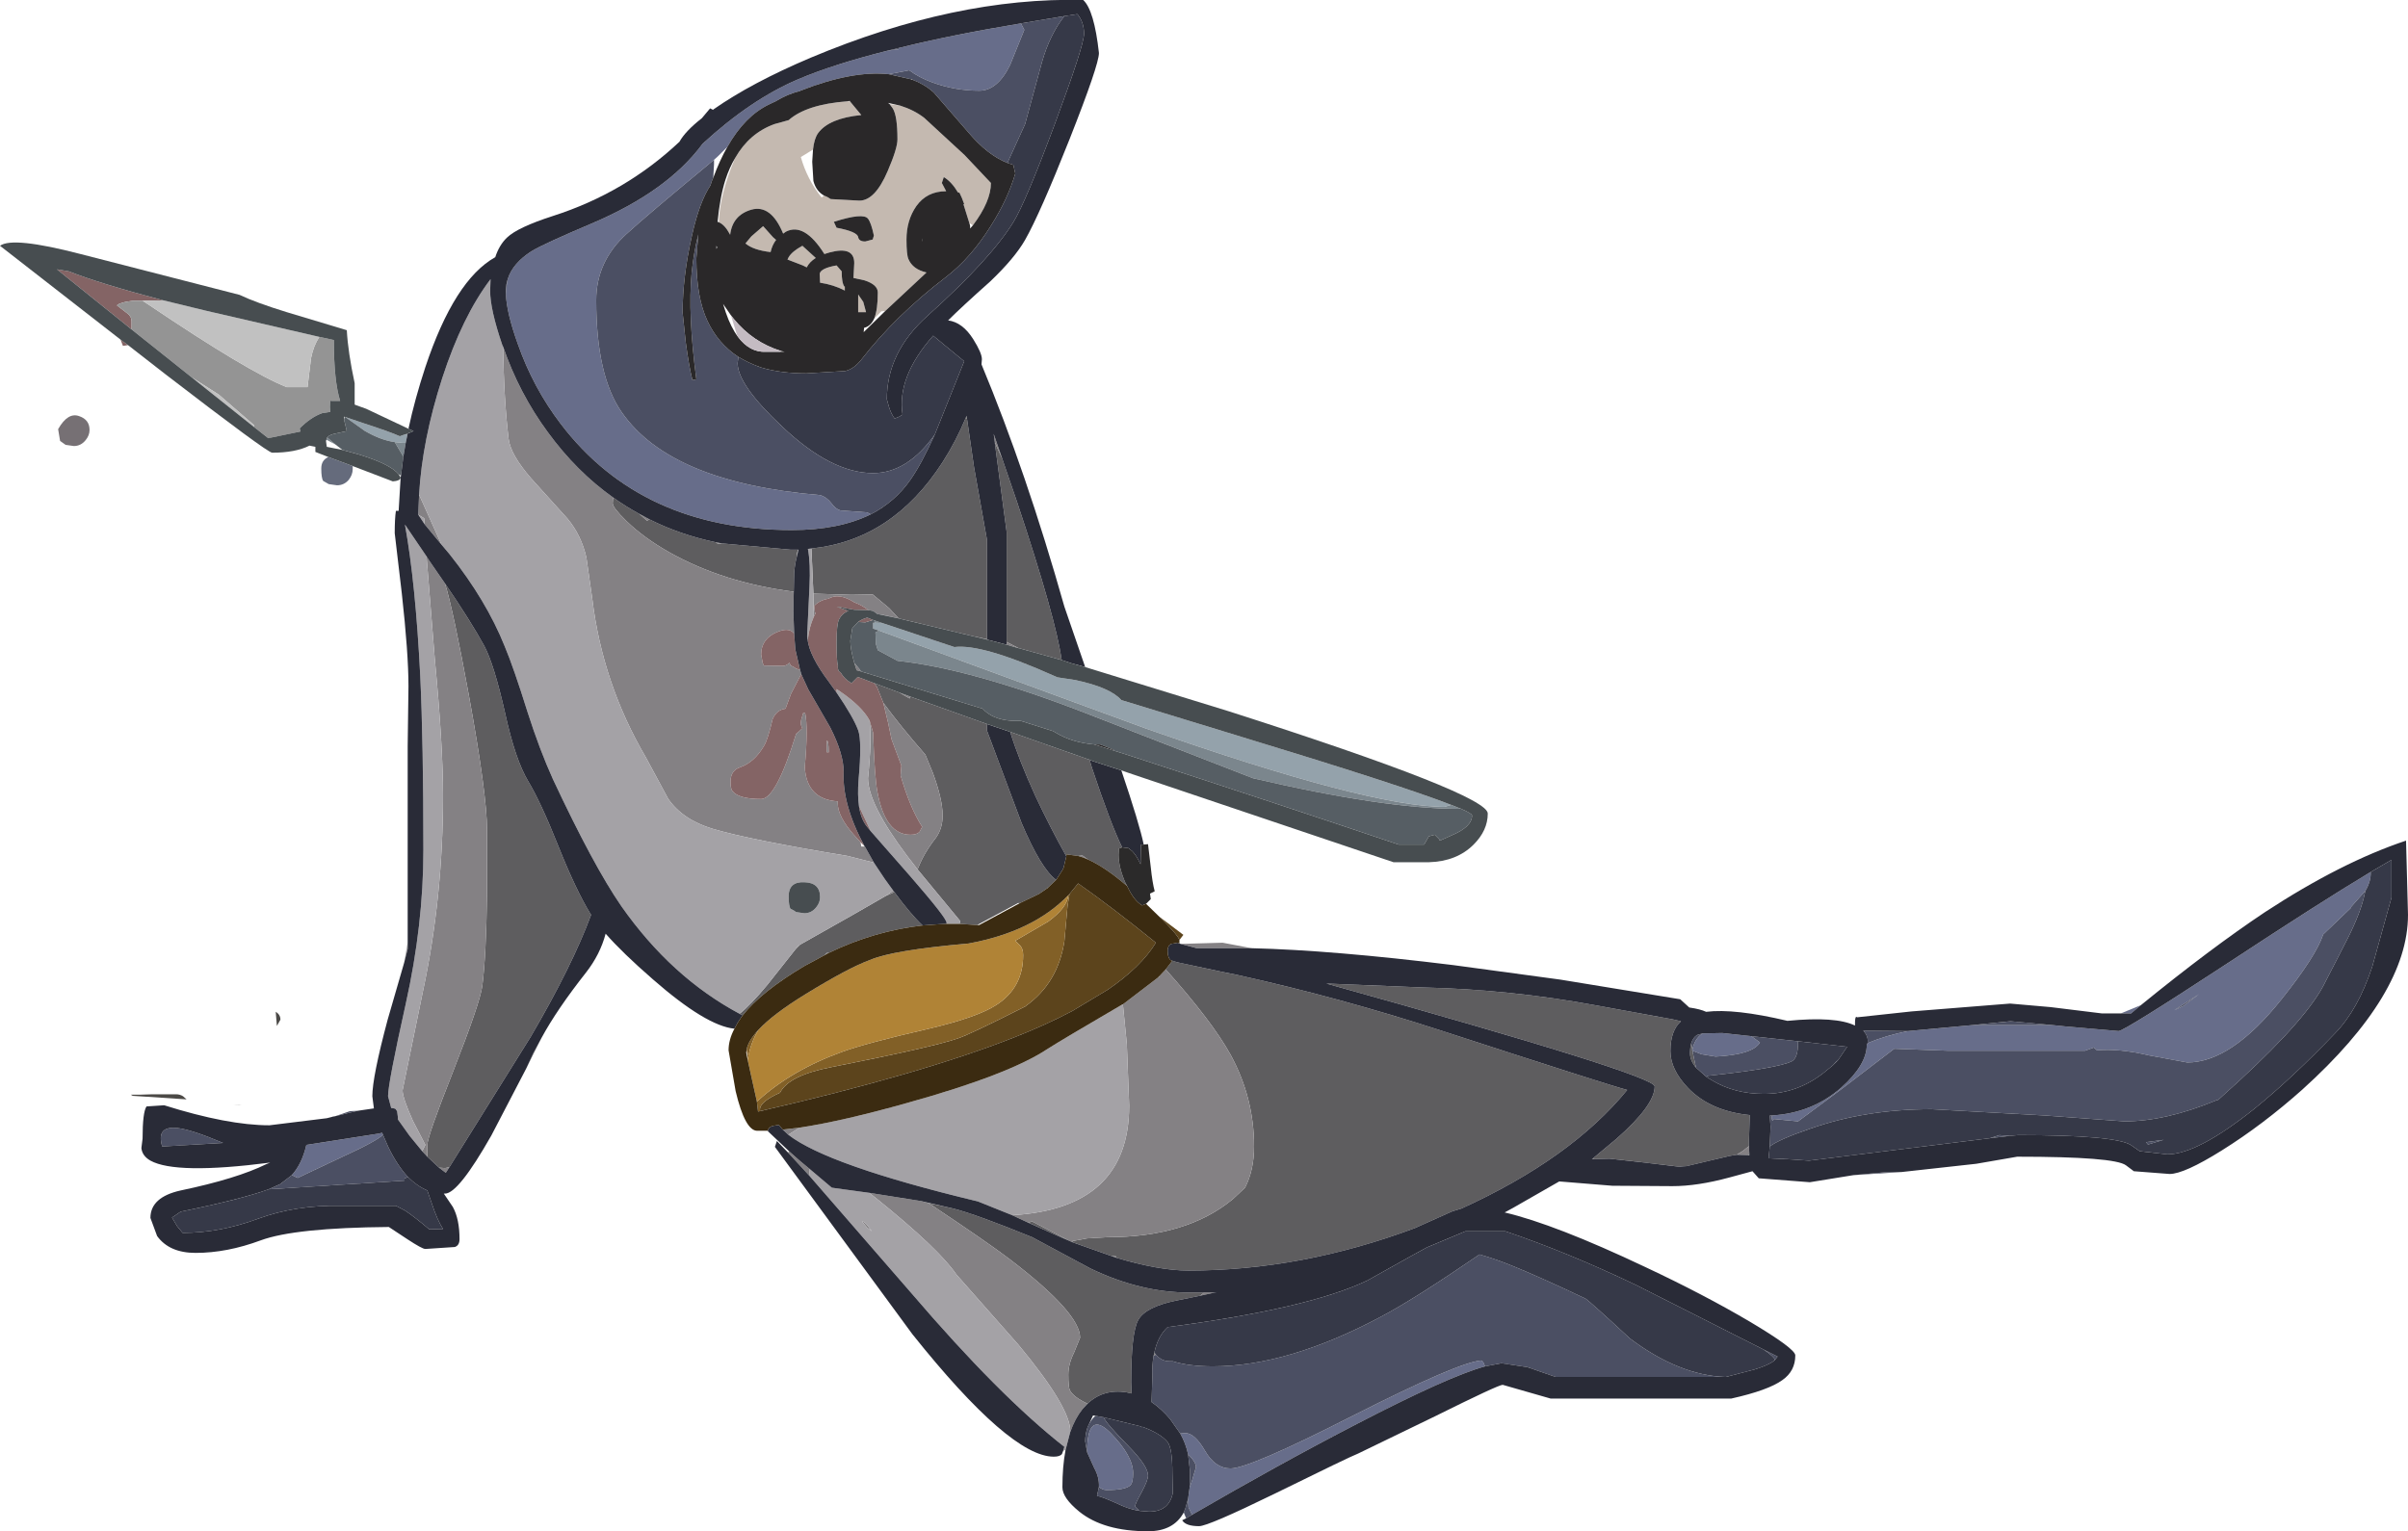 <?xml version="1.0" encoding="UTF-8" standalone="no"?>
<svg xmlns:ffdec="https://www.free-decompiler.com/flash" xmlns:xlink="http://www.w3.org/1999/xlink" ffdec:objectType="frame" height="195.0px" width="306.55px" xmlns="http://www.w3.org/2000/svg">
  <g transform="matrix(1.0, 0.0, 0.0, 1.0, 0.0, 0.0)">
    <use ffdec:characterId="467" height="195.0" transform="matrix(1.0, 0.0, 0.0, 1.0, 0.0, 0.0)" width="306.55" xlink:href="#shape0"/>
  </g>
  <defs>
    <g id="shape0" transform="matrix(1.0, 0.0, 0.0, 1.0, 0.0, 0.0)">
      <path d="M184.75 102.5 L183.9 102.75 Q174.3 102.75 145.95 92.8 L111.9 80.3 111.15 80.05 111.15 79.3 111.35 79.3 112.35 79.35 121.5 82.4 Q125.0 81.95 134.15 86.05 L134.6 86.25 136.9 86.6 Q141.35 87.55 142.75 89.15 L157.45 93.65 Q178.5 100.05 184.75 102.5 M51.85 55.45 L51.65 56.4 51.3 56.4 50.25 56.3 Q48.45 56.05 46.4 54.85 L43.95 53.1 46.3 53.9 Q49.55 54.95 50.9 55.55 L51.6 55.3 51.85 55.45" fill="#94a2ab" fill-rule="evenodd" stroke="none"/>
      <path d="M111.9 80.3 L145.95 92.8 Q174.3 102.75 183.9 102.75 L184.75 102.5 186.0 103.0 185.65 103.0 Q176.25 103.0 159.5 99.1 L138.05 90.75 Q123.55 85.15 114.25 84.15 L111.75 82.8 111.5 82.0 111.45 80.55 111.9 80.3 M112.35 79.35 L111.35 79.3 111.3 79.0 112.35 79.35 M112.0 78.25 L112.15 78.25 114.4 78.75 112.0 78.25 M51.65 56.4 L51.35 58.15 50.25 56.3 51.3 56.4 51.65 56.4 M51.85 55.45 L51.6 55.3 51.85 55.25 51.85 55.45 M41.55 56.0 L41.65 55.7 42.7 56.6 41.55 56.0 M43.85 53.65 L43.85 53.6 43.85 53.4 43.9 53.65 43.85 53.65" fill="#7b868d" fill-rule="evenodd" stroke="none"/>
      <path d="M215.3 132.85 L215.45 133.7 215.4 133.75 215.45 133.8 215.9 135.95 Q215.15 135.05 215.15 134.15 215.15 133.4 215.3 132.85 M202.75 147.55 L205.75 145.05 Q210.65 140.75 210.65 138.35 210.65 136.9 168.85 125.25 L181.15 125.75 Q192.25 126.0 203.3 128.05 L212.9 129.8 214.0 130.05 Q212.65 131.25 212.65 133.85 212.65 136.2 214.9 138.55 217.75 141.5 222.75 142.0 L222.65 145.3 222.65 145.95 221.9 146.55 221.1 147.05 220.2 147.2 214.7 148.5 213.55 148.55 209.4 148.05 204.9 147.55 203.0 147.6 202.75 147.55 M149.25 122.35 L149.9 122.55 156.0 123.85 157.5 124.15 Q170.6 127.05 183.5 131.25 204.85 138.2 207.15 138.8 200.0 147.55 186.05 153.9 L184.9 154.25 180.1 156.4 Q165.65 161.8 151.3 161.8 147.55 161.8 142.05 160.15 L142.1 160.0 141.5 159.95 136.55 158.2 136.5 158.05 138.4 157.7 141.0 157.55 Q151.1 157.55 156.95 152.7 L158.5 151.25 Q159.65 149.0 159.65 146.0 159.65 139.8 156.65 134.3 154.3 130.05 148.4 123.45 L149.25 122.35 M101.6 70.0 Q101.45 70.4 101.45 70.85 101.2 71.75 101.1 72.95 L101.05 75.35 Q92.05 74.2 85.15 70.3 81.9 68.45 79.75 66.35 78.0 64.65 78.0 64.1 L78.05 63.35 Q79.65 64.5 81.4 65.45 L82.35 66.3 82.7 66.15 Q86.6 68.1 91.1 69.05 L91.4 69.25 91.9 69.2 100.65 70.0 101.6 70.0 M113.85 113.6 Q116.0 116.5 117.45 117.85 111.3 118.55 105.5 121.35 L105.25 121.35 104.95 121.65 102.35 123.05 Q96.9 126.3 94.55 129.3 L94.15 129.1 Q95.5 128.05 97.7 125.4 L101.3 120.85 101.85 120.3 108.4 116.6 112.75 114.1 113.85 113.6 M103.3 69.85 Q113.6 68.8 120.0 58.85 121.7 56.2 122.95 53.2 L123.1 53.3 124.0 59.5 125.65 68.75 125.65 81.4 123.8 81.0 114.4 78.75 113.2 77.45 111.1 75.7 108.4 75.75 103.55 75.6 103.3 69.85 M128.15 81.75 L128.15 67.75 126.65 56.45 126.65 56.35 127.6 58.45 129.45 63.85 Q134.45 78.85 135.15 84.05 L129.75 82.55 129.7 82.55 128.15 81.75 M111.3 87.0 L114.5 88.2 115.8 88.95 115.85 88.7 125.65 92.2 125.65 93.05 130.05 104.8 Q132.5 110.6 134.45 112.05 L133.4 113.05 133.3 113.05 133.35 113.1 132.25 113.85 129.85 115.0 129.6 115.0 127.0 116.4 124.4 117.8 122.15 117.65 122.25 117.3 116.8 110.7 116.9 110.5 Q117.65 108.6 119.1 106.75 120.0 105.55 120.0 103.85 120.0 101.8 118.75 98.4 L117.8 96.1 Q114.65 92.5 112.45 89.5 L111.65 87.5 111.3 87.0 M128.6 93.2 L138.7 96.75 139.0 97.75 Q141.4 104.95 142.85 107.9 L142.5 108.05 142.45 108.0 142.4 108.85 Q142.4 110.45 143.3 112.5 L143.45 112.75 143.45 112.8 Q140.65 110.4 138.5 109.45 L137.8 108.95 137.25 109.0 135.75 108.8 135.75 109.05 Q133.7 105.4 131.8 101.35 129.7 96.75 128.6 93.2 M54.4 147.3 L54.4 145.8 Q54.4 144.75 57.7 136.4 61.1 127.75 61.4 125.55 61.9 121.65 62.0 113.75 L62.0 105.65 Q62.0 101.25 59.7 88.6 57.7 77.7 56.65 74.3 59.9 79.05 61.65 82.25 62.9 84.6 64.3 90.8 65.6 96.75 67.25 99.5 68.85 102.15 71.1 107.8 73.3 113.3 75.15 116.35 L75.25 116.5 Q72.85 123.0 67.55 132.05 L57.2 148.65 56.65 148.75 55.9 148.7 54.4 147.3 M130.9 155.7 L131.4 155.55 134.75 157.3 136.1 158.0 135.15 157.6 130.9 155.7 M121.35 153.9 Q124.3 154.65 131.4 157.55 L138.85 161.55 Q145.2 164.6 151.4 164.6 L153.3 164.6 152.8 165.0 149.85 165.6 Q145.85 166.4 144.9 168.1 144.0 169.75 144.0 176.05 L144.05 177.45 143.4 177.3 Q140.45 176.85 138.45 178.75 136.7 177.95 136.2 177.05 136.0 176.65 136.0 175.05 136.0 173.7 136.75 172.2 L137.5 170.35 Q137.5 167.2 128.6 160.4 125.65 158.15 118.2 153.2 L121.35 153.9" fill="#5e5d5f" fill-rule="evenodd" stroke="none"/>
      <path d="M100.3 146.75 L100.5 146.65 101.8 147.8 103.0 148.8 103.1 149.8 100.3 146.75 M68.95 132.15 L67.0 136.05 67.9 134.1 68.95 132.15 M150.3 120.2 L155.65 120.05 159.35 120.75 152.35 120.75 150.3 120.2 M202.75 147.55 L203.0 147.6 202.65 147.6 202.75 147.55 M213.55 148.55 L214.7 148.5 213.9 148.55 213.55 148.55 M221.1 147.05 L221.9 146.55 222.65 145.95 222.7 147.0 222.6 147.1 221.1 147.05 M109.6 85.5 L109.05 85.35 108.75 84.4 109.45 85.25 109.6 85.5 M146.95 172.25 L147.15 172.5 146.85 172.7 146.95 172.25 M148.4 123.45 Q154.3 130.05 156.65 134.3 159.65 139.8 159.65 146.0 159.65 149.0 158.5 151.25 L156.95 152.7 Q151.1 157.55 141.0 157.55 L138.4 157.7 136.5 158.05 136.55 158.2 136.1 158.0 134.75 157.3 131.4 155.55 130.9 155.7 128.85 154.75 Q143.75 153.9 143.75 140.8 L143.45 132.95 142.95 127.9 147.4 124.5 147.6 124.35 147.6 124.3 148.4 123.45 M141.5 159.95 L142.1 160.0 142.05 160.15 141.5 159.95 M101.05 75.35 L101.0 77.85 101.1 80.7 Q100.55 79.9 99.15 80.4 96.9 81.25 96.9 83.35 L97.1 84.45 97.25 84.75 99.65 84.8 Q100.1 84.8 100.5 84.4 L100.65 84.75 Q101.05 84.9 101.35 85.15 L101.85 85.3 102.0 85.8 102.0 85.85 100.7 88.35 100.0 90.25 Q98.85 90.4 98.35 91.6 97.75 94.2 97.25 95.0 96.05 97.05 94.25 97.7 93.0 98.1 93.0 99.55 93.0 100.45 93.25 100.75 94.05 101.75 96.9 101.75 98.8 101.75 101.35 93.45 L102.15 92.75 Q101.85 92.3 102.0 91.65 L102.25 90.8 102.5 90.8 Q102.9 92.7 102.45 97.7 102.7 101.8 106.65 102.05 L106.65 102.3 Q106.65 103.95 108.65 106.25 L109.55 107.25 109.65 107.8 110.1 107.8 111.25 109.85 107.9 109.0 Q95.45 106.95 90.75 105.55 86.9 104.4 85.05 101.7 L82.25 96.5 Q76.7 87.05 75.4 76.25 L74.65 71.0 Q74.0 68.15 72.25 66.05 L67.6 60.9 Q65.0 57.9 64.75 55.9 64.15 50.95 64.05 44.15 66.1 50.1 69.75 55.05 73.4 60.05 78.05 63.35 L78.0 64.1 Q78.0 64.65 79.75 66.35 81.9 68.45 85.15 70.3 92.05 74.2 101.05 75.35 M113.7 113.4 L113.85 113.6 112.75 114.1 113.7 113.4 M122.95 53.2 L123.05 52.95 123.1 53.3 122.95 53.2 M125.65 81.4 L125.65 81.45 123.8 81.0 125.65 81.4 M128.15 82.1 L128.15 81.75 129.7 82.55 128.15 82.1 M126.65 56.35 L126.5 55.25 127.6 58.45 126.65 56.35 M81.4 65.45 L82.7 66.15 82.35 66.3 81.4 65.45 M91.1 69.05 L91.9 69.2 91.4 69.25 91.1 69.05 M114.4 78.75 L112.15 78.25 112.0 78.25 111.7 78.2 111.15 77.8 110.55 77.7 Q109.8 77.1 108.75 76.7 106.8 75.45 105.45 76.25 104.4 76.4 103.65 77.15 L103.75 78.0 103.85 78.05 103.6 78.55 103.55 75.85 103.55 75.6 108.4 75.75 111.1 75.7 113.2 77.45 114.4 78.75 M114.5 88.2 L115.85 88.7 115.8 88.95 114.5 88.2 M105.25 94.3 Q105.5 94.3 105.5 95.8 L105.25 95.8 105.25 94.3 M110.7 91.75 L111.15 93.3 Q111.35 99.1 111.7 100.85 112.7 106.3 115.9 106.3 116.7 106.3 117.05 105.95 L117.4 105.3 Q115.85 102.9 114.65 98.75 L114.75 97.5 113.5 94.15 113.05 92.0 112.45 89.5 Q114.65 92.5 117.8 96.1 L118.75 98.4 Q120.0 101.8 120.0 103.85 120.0 105.55 119.1 106.75 117.65 108.6 116.9 110.5 L116.8 110.7 115.45 108.95 Q110.5 102.35 110.5 99.1 111.0 94.25 110.7 91.75 M53.35 63.0 L56.2 69.35 54.05 66.75 54.0 66.0 53.25 65.55 53.25 65.5 53.35 63.0 M101.3 120.85 L101.5 120.55 101.85 120.3 101.3 120.85 M54.3 70.85 L54.65 71.4 56.65 74.3 Q57.7 77.7 59.7 88.6 62.0 101.25 62.0 105.65 L62.0 113.75 Q61.9 121.65 61.4 125.55 61.1 127.75 57.7 136.4 54.4 144.75 54.4 145.8 L54.4 147.3 53.75 146.6 54.15 145.8 52.55 142.7 Q51.25 139.8 51.25 138.85 L53.85 126.2 Q56.4 114.25 56.4 101.35 56.4 94.95 55.35 83.9 L54.3 70.85 M57.2 148.65 L56.75 149.35 55.9 148.7 56.65 148.75 57.2 148.65 M138.5 109.45 Q137.85 109.15 137.25 109.0 L137.8 108.95 138.5 109.45 M104.95 121.65 L105.25 121.35 105.5 121.35 104.95 121.65 M99.65 143.85 L101.8 143.6 100.35 144.5 99.65 143.85 M110.65 151.9 L117.25 152.95 118.2 153.2 Q125.65 158.15 128.6 160.4 137.5 167.2 137.5 170.35 L136.75 172.2 Q136.0 173.7 136.0 175.05 136.0 176.65 136.2 177.05 136.7 177.95 138.45 178.75 L137.8 179.45 Q136.85 180.65 136.25 182.35 L136.25 182.25 Q136.25 179.2 129.65 171.25 L121.75 162.3 Q119.55 159.05 111.55 152.6 L110.65 151.9 M153.3 164.6 L154.45 164.6 154.4 164.65 152.8 165.0 153.3 164.6 M110.4 156.35 L109.75 155.55 Q109.9 155.5 110.35 155.95 L111.0 156.8 110.4 156.35" fill="#848184" fill-rule="evenodd" stroke="none"/>
      <path d="M270.0 129.05 L272.55 128.0 271.3 129.05 270.0 129.05 M215.45 133.7 Q215.7 132.3 216.75 131.6 L219.25 131.55 222.95 131.95 224.05 132.75 Q223.15 134.3 218.4 134.55 L216.6 134.25 215.45 133.8 215.4 133.75 215.45 133.7 M234.0 135.0 L233.35 135.65 233.75 135.2 234.0 135.0 M225.55 142.05 Q230.7 141.75 234.4 138.5 237.65 135.6 237.65 133.05 L237.75 132.85 Q239.95 131.9 242.9 131.3 L251.0 130.55 261.4 130.55 262.85 130.7 269.7 131.3 Q270.4 131.3 283.45 122.75 295.6 114.75 301.7 111.1 L301.8 111.05 Q301.85 112.2 301.15 113.4 L299.3 115.5 299.3 115.6 295.75 119.0 Q294.85 121.75 290.45 127.25 284.05 135.3 278.45 135.3 L273.6 134.4 Q269.8 133.5 266.95 133.75 L266.55 133.4 265.45 133.8 247.9 133.8 241.15 133.55 234.35 138.75 228.9 142.8 225.8 142.5 Q225.55 143.05 225.55 142.05 M150.25 182.55 L150.9 182.5 Q152.1 182.5 153.4 184.75 154.7 187.0 156.65 187.0 159.05 187.0 172.2 180.3 185.6 173.5 188.55 173.25 L188.8 173.4 189.05 174.0 Q184.35 175.3 172.7 181.35 162.85 186.45 151.75 192.9 L151.3 191.95 151.25 190.85 151.45 189.4 151.75 188.55 152.25 186.85 Q152.25 186.25 151.5 185.45 L151.25 185.2 Q150.95 183.8 150.25 182.55 M279.95 126.6 L277.4 128.25 276.8 128.65 277.95 128.1 279.95 126.6 M110.85 65.5 Q106.8 67.5 100.8 67.5 81.7 67.5 71.4 54.0 67.85 49.35 65.9 43.75 64.5 39.85 64.4 37.45 64.45 36.4 64.65 35.5 65.3 33.5 67.65 32.0 69.1 31.1 75.35 28.45 85.0 24.35 89.45 18.3 95.6 12.65 101.6 10.1 106.05 8.2 113.0 6.45 L114.05 6.3 114.35 6.3 114.45 6.1 Q121.1 4.45 129.85 3.0 L130.0 3.05 130.4 3.8 128.6 8.25 Q127.0 11.55 124.65 11.55 121.6 11.55 118.7 10.5 116.95 9.85 115.75 8.95 L113.15 9.45 Q108.55 8.95 101.9 11.55 L101.85 11.6 Q100.3 11.95 98.75 12.9 L97.9 13.3 Q94.8 14.8 92.6 18.7 L91.4 19.9 90.9 20.35 Q82.25 27.5 79.75 29.8 75.9 33.3 75.9 38.25 75.9 47.85 79.15 52.5 85.35 61.45 104.4 63.05 105.25 63.3 105.85 64.1 106.4 64.85 107.0 65.0 L110.4 65.25 110.85 65.5 M37.15 149.65 Q38.45 148.2 39.0 145.8 L48.25 144.35 48.65 144.25 48.75 144.5 Q48.1 145.25 43.4 147.4 L37.9 150.0 37.15 149.65 M138.4 184.95 Q138.4 179.5 141.35 182.45 144.25 185.4 144.25 187.6 144.25 188.8 143.9 189.15 143.25 189.75 140.9 189.75 140.35 189.75 139.9 189.35 139.95 188.1 139.3 186.95 L138.4 184.95" fill="#676d8a" fill-rule="evenodd" stroke="none"/>
      <path d="M242.1 149.25 L235.95 149.65 239.8 149.3 242.1 149.25 M151.0 193.35 L150.7 192.6 150.9 192.1 151.25 190.85 151.3 191.95 151.75 192.9 151.0 193.35 M42.65 142.15 L44.55 141.5 45.55 141.45 42.65 142.15 M215.3 132.85 Q215.55 132.1 216.05 131.8 L216.75 131.6 Q215.7 132.3 215.45 133.7 L215.3 132.85 M222.95 131.95 L228.9 132.6 228.9 132.75 Q228.9 134.75 228.1 135.15 226.3 136.05 217.4 137.0 L217.25 137.15 215.9 135.95 215.45 133.8 216.6 134.25 218.4 134.55 Q223.15 134.3 224.05 132.75 L222.95 131.95 M237.75 132.85 Q237.9 132.0 237.2 131.25 L242.4 131.3 242.9 131.3 Q239.95 131.9 237.75 132.85 M251.0 130.55 L255.95 130.05 261.4 130.55 251.0 130.55 M301.7 111.1 L301.8 111.05 301.7 111.1 M255.85 144.65 L253.3 144.95 254.55 144.55 255.85 144.65 M225.3 146.0 L225.4 143.5 225.3 142.05 225.55 142.05 Q225.55 143.05 225.8 142.5 L228.9 142.8 234.35 138.75 241.15 133.55 247.9 133.8 265.45 133.8 266.55 133.4 266.95 133.75 Q269.8 133.5 273.6 134.4 L278.45 135.3 Q284.05 135.3 290.45 127.25 294.85 121.75 295.75 119.0 L299.3 115.6 299.3 115.5 301.15 113.4 301.05 113.75 Q300.6 116.05 298.9 119.45 L296.05 125.0 Q293.9 129.5 285.1 137.6 L282.4 140.05 282.2 140.1 Q275.7 142.8 270.45 142.8 L260.3 142.05 245.9 141.25 Q237.45 141.25 230.4 143.75 226.45 145.1 225.3 146.0 M147.15 172.5 Q147.85 173.35 148.9 173.35 L149.3 173.35 Q151.35 174.0 154.4 174.0 163.95 174.0 175.85 167.65 179.95 165.5 188.35 159.75 190.3 160.3 192.4 161.15 195.65 162.45 201.8 165.35 202.15 165.5 207.5 170.45 213.75 175.15 219.65 175.35 L198.05 175.35 194.45 174.1 191.15 173.6 189.05 174.0 188.8 173.4 188.55 173.25 Q185.6 173.5 172.2 180.3 159.05 187.0 156.65 187.0 154.7 187.0 153.4 184.75 152.1 182.5 150.9 182.5 L150.25 182.55 148.95 180.7 Q147.85 179.4 146.6 178.55 L146.7 175.35 Q146.65 173.9 146.85 172.7 L147.15 172.5 M225.9 173.25 L225.9 173.1 Q225.9 172.8 224.5 171.85 L226.3 172.75 225.9 173.25 M279.95 126.6 L277.95 128.1 276.8 128.65 277.4 128.25 279.95 126.6 M275.45 145.15 L273.45 145.75 273.2 145.45 275.45 145.15 M135.5 2.05 Q133.65 4.4 132.65 7.9 L130.5 15.8 128.25 20.75 Q125.75 19.75 123.4 17.0 L118.85 11.75 Q117.65 10.7 116.15 10.15 L116.1 10.05 116.0 10.1 113.15 9.45 115.75 8.95 Q116.95 9.85 118.7 10.5 121.6 11.55 124.65 11.55 127.0 11.55 128.6 8.25 L130.4 3.8 130.0 3.05 129.85 3.0 135.5 2.05 M94.0 45.45 L93.9 46.25 Q93.9 49.0 99.55 54.3 105.8 60.25 111.15 60.25 115.5 60.25 119.0 55.35 117.3 59.1 115.9 61.1 113.95 63.9 110.85 65.5 L110.4 65.25 107.0 65.0 Q106.4 64.85 105.85 64.1 105.25 63.3 104.4 63.05 85.35 61.45 79.15 52.5 75.9 47.85 75.9 38.25 75.9 33.3 79.75 29.8 82.25 27.5 90.9 20.35 L90.9 20.9 90.8 22.65 90.6 23.1 90.45 23.6 Q89.05 25.7 88.1 29.95 86.9 35.25 86.9 39.8 L87.3 43.6 Q87.7 46.6 88.15 48.4 L88.65 48.3 Q87.55 40.05 88.05 34.75 88.3 32.2 88.9 29.85 L88.65 32.9 Q88.65 37.85 90.05 40.85 91.4 43.75 94.0 45.45 M64.4 37.45 L64.4 37.1 Q64.4 36.25 64.65 35.5 64.45 36.4 64.4 37.45 M113.0 6.45 L114.45 6.1 114.35 6.3 114.05 6.3 113.0 6.45 M48.75 144.5 L49.4 146.0 Q50.55 148.4 51.95 149.9 L51.5 150.05 51.5 150.35 34.2 151.45 35.65 150.8 37.15 149.65 37.9 150.0 43.4 147.4 Q48.1 145.25 48.75 144.5 M20.65 146.0 Q19.85 143.35 22.6 143.65 24.4 143.85 28.4 145.55 L20.65 146.0 M151.25 185.2 L151.5 185.45 Q152.25 186.25 152.25 186.85 L151.75 188.55 151.45 189.4 151.5 187.4 151.25 185.2 M138.45 181.75 Q138.85 180.8 139.45 180.3 L140.55 180.5 140.5 180.5 Q140.85 181.3 143.7 184.2 146.15 186.7 146.15 187.9 146.15 188.5 145.35 190.0 144.5 191.5 144.5 191.85 L145.05 192.4 Q143.75 192.2 142.4 191.55 140.2 190.55 139.65 190.5 L139.9 189.35 Q140.35 189.75 140.9 189.75 143.25 189.75 143.9 189.15 144.25 188.8 144.25 187.6 144.25 185.4 141.35 182.45 138.4 179.5 138.4 184.95 L138.15 183.55 Q138.15 182.65 138.45 181.75" fill="#4b4f63" fill-rule="evenodd" stroke="none"/>
      <path d="M228.9 132.6 L235.15 133.3 234.0 135.0 233.75 135.2 233.35 135.65 232.25 136.55 Q228.8 139.3 224.55 139.3 220.8 139.3 217.9 137.55 L217.25 137.15 217.4 137.0 Q226.3 136.05 228.1 135.15 228.9 134.75 228.9 132.75 L228.9 132.6 M301.8 111.05 L304.45 109.5 304.45 114.3 302.0 123.1 Q300.2 128.55 297.3 131.55 291.8 137.3 287.05 141.15 279.75 147.0 275.9 147.0 L272.4 146.6 271.25 145.8 Q269.2 144.55 256.9 144.55 L255.85 144.65 254.55 144.55 253.3 144.95 230.3 147.8 228.1 147.65 225.15 147.5 225.3 146.0 Q226.45 145.1 230.4 143.75 237.45 141.25 245.9 141.25 L260.3 142.05 270.45 142.8 Q275.7 142.8 282.2 140.1 L282.4 140.05 285.1 137.6 Q293.9 129.5 296.05 125.0 L298.9 119.45 Q300.6 116.05 301.05 113.75 L301.15 113.4 Q301.85 112.2 301.8 111.05 M146.95 172.25 Q147.4 170.15 148.65 169.0 166.6 166.65 174.1 163.05 L179.55 160.0 181.65 158.85 186.55 156.8 191.65 156.8 Q199.5 159.45 208.3 163.65 L224.5 171.85 Q225.9 172.8 225.9 173.1 L225.9 173.25 Q225.15 173.85 223.35 174.4 L219.7 175.35 219.65 175.35 Q213.75 175.15 207.5 170.45 202.15 165.5 201.8 165.35 195.65 162.45 192.4 161.15 190.3 160.3 188.35 159.75 179.95 165.5 175.85 167.65 163.95 174.0 154.4 174.0 151.35 174.0 149.3 173.35 L148.9 173.35 Q147.85 173.35 147.15 172.5 L146.95 172.25 M275.45 145.15 L273.2 145.45 273.45 145.75 275.45 145.15 M135.5 2.05 L137.15 1.8 Q138.0 2.8 138.0 4.3 138.0 5.8 134.3 15.75 130.55 25.8 129.0 28.3 126.1 33.0 118.1 40.2 112.9 44.85 112.9 50.85 L113.15 51.75 Q113.45 52.75 113.9 53.3 L114.5 53.05 114.9 52.8 Q114.15 48.0 118.8 42.75 L120.25 43.95 122.75 46.0 119.0 55.35 Q115.5 60.25 111.15 60.25 105.8 60.25 99.55 54.3 93.9 49.0 93.9 46.25 L94.0 45.45 Q95.25 46.2 96.75 46.75 L96.9 46.8 Q99.4 47.55 102.65 47.55 L107.6 47.25 Q108.7 47.0 109.65 45.8 114.0 40.2 120.4 35.3 123.6 32.85 126.15 28.75 128.3 25.35 129.25 22.1 L129.0 21.0 128.25 20.75 130.5 15.8 132.65 7.9 Q133.65 4.4 135.5 2.05 M51.95 149.9 Q53.1 151.05 54.4 151.6 L54.95 153.2 Q55.7 155.45 56.4 156.5 L54.65 156.55 Q52.7 154.9 51.55 154.15 L50.4 153.55 43.4 153.55 Q37.6 153.45 32.85 155.2 28.0 157.0 23.25 157.0 L22.55 156.15 21.9 155.05 23.0 154.3 Q30.8 152.7 34.2 151.45 L51.5 150.35 51.5 150.05 51.95 149.9 M145.05 192.4 L144.5 191.85 Q144.5 191.5 145.35 190.0 146.15 188.5 146.15 187.9 146.15 186.7 143.7 184.2 140.85 181.3 140.5 180.5 L140.55 180.5 145.25 181.65 145.4 181.75 145.45 181.7 Q147.75 182.55 148.65 183.65 149.25 184.45 149.25 187.6 L149.3 190.15 Q148.8 192.5 146.3 192.5 L145.05 192.4" fill="#363948" fill-rule="evenodd" stroke="none"/>
      <path d="M45.15 51.5 L45.2 51.55 45.15 51.5 M111.9 80.3 L111.45 80.55 111.5 82.0 111.75 82.8 114.25 84.15 Q123.55 85.15 138.05 90.75 L159.5 99.1 Q176.25 103.0 185.65 103.0 L186.0 103.0 Q187.4 103.6 187.4 103.85 187.4 105.3 184.75 106.4 L183.3 107.05 183.2 106.85 182.65 106.3 181.9 106.5 181.3 107.55 178.05 107.55 Q162.45 102.3 147.1 97.3 L144.05 96.3 141.85 95.6 141.8 95.5 140.05 94.8 139.3 94.8 Q136.45 94.55 134.4 93.3 L134.05 93.1 129.95 91.8 129.4 91.8 Q126.8 91.8 125.4 90.55 L125.1 90.25 109.6 85.5 109.45 85.25 108.75 84.4 Q108.25 82.6 108.25 81.6 L108.5 80.0 109.25 79.2 110.15 79.25 111.15 78.95 111.3 79.0 111.35 79.3 111.15 79.3 111.15 80.05 111.9 80.3 M51.35 58.15 L51.05 60.55 50.75 60.4 Q49.7 59.1 45.6 57.85 L43.6 57.3 42.7 56.6 41.65 55.7 Q41.95 55.35 42.75 55.2 L44.15 54.9 43.85 53.65 43.9 53.65 43.85 53.4 43.9 53.1 43.95 53.1 46.4 54.85 Q48.45 56.05 50.25 56.3 L51.35 58.15" fill="#565e64" fill-rule="evenodd" stroke="none"/>
      <path d="M123.4 28.4 L122.65 26.0 122.75 26.0 122.45 25.2 122.15 24.55 121.95 24.5 Q121.15 23.15 120.15 22.55 L119.9 23.3 120.45 24.35 Q118.0 24.35 116.65 26.25 115.4 28.05 115.4 30.5 115.4 32.45 115.65 33.0 116.2 34.3 117.95 34.7 L112.7 39.6 112.2 39.65 111.3 40.55 Q111.75 39.4 111.75 37.25 111.75 36.25 110.05 35.7 L108.65 35.4 108.75 33.5 Q108.75 31.3 105.6 32.15 L104.95 32.35 Q102.4 28.3 100.05 29.5 L99.7 29.75 Q98.15 26.0 95.65 26.7 93.25 27.4 92.95 29.9 L92.9 29.8 Q92.25 28.6 91.5 28.3 91.65 24.6 93.6 20.1 95.4 16.95 98.6 15.8 L100.4 15.3 Q102.65 13.3 107.85 12.9 L108.2 12.9 109.65 14.65 Q105.55 15.05 104.15 16.95 103.65 17.65 103.5 19.05 L101.95 20.0 Q102.75 22.85 104.6 25.15 L104.9 24.9 105.35 25.1 105.75 25.35 109.4 25.55 Q111.4 25.55 113.0 21.8 114.25 18.9 114.25 17.75 114.25 14.75 113.65 13.8 L113.25 13.25 114.6 13.45 Q116.35 14.0 117.65 15.0 L122.8 19.75 126.15 23.3 Q126.15 25.65 123.85 28.7 L123.4 28.4 M98.4 30.2 L98.8 30.55 Q98.3 31.2 98.1 32.1 95.9 31.85 94.9 31.0 L95.65 30.1 97.15 28.8 98.4 30.2 M100.25 33.05 L100.4 32.75 Q100.85 32.0 102.15 31.3 L103.85 32.85 Q103.05 33.35 102.7 34.05 L102.2 33.8 100.25 33.05 M109.9 38.45 L110.25 39.75 109.25 39.75 109.25 37.5 109.9 38.45 M104.4 36.0 L104.35 34.85 Q104.5 34.15 106.5 33.8 L107.15 34.55 Q107.15 36.05 107.5 36.5 L107.55 36.5 107.55 37.0 Q106.1 36.25 104.4 36.0 M111.25 30.0 Q110.9 28.35 110.5 27.85 109.9 27.05 106.15 28.25 L106.5 29.0 Q109.15 29.5 109.25 30.2 109.35 30.75 110.15 30.75 L111.1 30.5 111.25 30.0 M117.45 30.8 L117.4 30.55 117.4 30.35 117.45 30.8" fill="#c4b9b0" fill-rule="evenodd" stroke="none"/>
      <path d="M141.85 95.6 L139.3 94.8 140.05 94.8 141.8 95.5 141.85 95.6 M128.25 20.75 L129.0 21.0 129.25 22.1 Q128.3 25.35 126.15 28.75 123.6 32.85 120.4 35.3 114.0 40.2 109.65 45.8 108.7 47.0 107.6 47.25 L102.65 47.55 Q99.4 47.55 96.9 46.8 L96.75 46.75 Q95.25 46.2 94.0 45.45 91.4 43.75 90.05 40.85 88.65 37.85 88.65 32.9 L88.9 29.85 Q88.3 32.2 88.05 34.75 87.55 40.05 88.65 48.3 L88.15 48.4 Q87.7 46.6 87.3 43.6 L86.9 39.8 Q86.9 35.25 88.1 29.95 89.05 25.7 90.45 23.6 L90.6 23.1 90.8 22.65 Q91.6 20.45 92.6 18.7 94.8 14.8 97.9 13.3 L98.75 12.9 Q100.3 11.95 101.85 11.6 L101.9 11.55 Q108.55 8.95 113.15 9.45 L116.0 10.1 116.15 10.15 Q117.65 10.7 118.85 11.75 L123.4 17.0 Q125.75 19.75 128.25 20.75 M112.7 39.6 L117.95 34.7 Q116.2 34.3 115.65 33.0 115.4 32.45 115.4 30.5 115.4 28.05 116.65 26.25 118.0 24.35 120.45 24.35 L119.9 23.3 120.15 22.55 Q121.15 23.15 121.95 24.5 L122.15 24.55 122.45 25.2 122.75 26.0 122.65 26.0 123.4 28.4 123.5 28.75 123.5 29.1 123.85 28.7 Q126.15 25.65 126.15 23.3 L122.8 19.75 117.65 15.0 Q116.35 14.0 114.6 13.45 L113.05 13.1 113.25 13.25 113.65 13.8 Q114.25 14.75 114.25 17.75 114.25 18.9 113.0 21.8 111.4 25.55 109.4 25.55 L105.75 25.35 105.35 25.1 104.9 24.9 Q103.9 24.35 103.55 23.05 L103.4 20.6 103.5 19.05 Q103.65 17.65 104.15 16.95 105.55 15.05 109.65 14.65 L108.2 12.9 108.2 12.85 107.85 12.9 Q102.65 13.3 100.4 15.3 L98.6 15.8 Q95.4 16.95 93.6 20.1 92.85 21.35 92.35 22.9 91.65 25.1 91.35 28.25 L91.5 28.3 Q92.25 28.6 92.9 29.8 L92.95 29.9 Q93.25 27.4 95.65 26.7 98.15 26.0 99.7 29.75 L100.05 29.5 Q102.4 28.3 104.95 32.35 L105.6 32.15 Q108.75 31.3 108.75 33.5 L108.65 35.4 110.05 35.7 Q111.75 36.25 111.75 37.25 111.75 39.4 111.3 40.55 110.85 41.55 110.0 41.75 L109.95 42.3 112.7 39.6 M98.4 30.2 L97.15 28.8 95.65 30.1 94.9 31.0 Q95.9 31.85 98.1 32.1 98.3 31.2 98.8 30.55 L98.4 30.2 M91.2 31.7 L91.3 31.5 91.2 31.3 91.2 31.7 M100.25 33.05 L102.2 33.8 102.7 34.05 Q103.05 33.35 103.85 32.85 L102.15 31.3 Q100.85 32.0 100.4 32.75 L100.25 33.05 M99.45 44.7 Q95.85 43.6 93.4 40.6 L93.05 40.15 92.05 38.7 92.4 39.8 Q93.05 41.7 93.95 42.9 95.45 44.9 97.5 44.8 L99.3 44.8 99.9 44.8 99.45 44.7 M117.45 30.8 L117.4 30.35 117.4 30.55 117.45 30.8 M111.25 30.0 L111.1 30.5 110.15 30.75 Q109.35 30.75 109.25 30.2 109.15 29.5 106.5 29.0 L106.15 28.25 Q109.9 27.05 110.5 27.85 110.9 28.35 111.25 30.0 M104.4 36.0 Q106.1 36.25 107.55 37.0 L107.55 36.5 107.5 36.5 Q107.15 36.05 107.15 34.55 L106.5 33.8 Q104.5 34.15 104.35 34.85 L104.4 36.0 M109.9 38.45 L109.25 37.5 109.25 39.75 110.25 39.75 109.9 38.45" fill="#2a2829" fill-rule="evenodd" stroke="none"/>
      <path d="M93.05 40.15 L93.4 40.6 Q95.85 43.6 99.45 44.7 L99.3 44.8 97.5 44.8 Q95.45 44.9 93.95 42.9 L93.8 42.6 93.05 40.15" fill="#c4bbc2" fill-rule="evenodd" stroke="none"/>
      <path d="M135.65 184.65 L135.35 184.75 135.5 184.25 Q127.25 177.8 116.0 164.65 L103.1 149.8 103.0 148.8 105.9 151.25 110.65 151.9 111.55 152.6 Q119.55 159.05 121.75 162.3 L129.65 171.25 Q136.25 179.2 136.25 182.25 L136.25 182.35 135.65 184.65 M51.45 122.6 L51.9 119.95 51.9 120.85 51.45 122.6 M101.6 70.0 L101.65 70.0 101.45 70.85 Q101.45 70.4 101.6 70.0 M111.25 109.85 L112.65 111.95 113.7 113.4 112.75 114.1 108.4 116.6 101.85 120.3 101.5 120.55 101.3 120.85 97.7 125.4 Q95.5 128.05 94.15 129.1 85.45 124.45 79.1 115.4 75.55 110.25 70.4 99.25 68.7 95.5 67.15 90.65 65.4 85.05 64.25 82.3 61.9 76.45 57.25 70.6 L56.2 69.35 53.35 63.0 Q53.75 56.05 56.3 48.15 58.85 40.3 62.45 35.55 L62.4 37.05 Q62.4 39.4 63.95 43.95 L64.05 44.15 Q64.15 50.95 64.75 55.9 65.0 57.9 67.6 60.9 L72.25 66.05 Q74.0 68.15 74.65 71.0 L75.4 76.25 Q76.7 87.05 82.25 96.5 L85.05 101.7 Q86.9 104.4 90.75 105.55 95.45 106.95 107.9 109.0 L111.25 109.85 M120.5 117.65 L120.5 117.5 Q120.5 116.9 115.85 111.55 L110.85 105.85 109.35 102.65 Q109.15 101.25 109.3 99.3 109.75 94.4 109.25 93.0 108.65 91.35 106.5 88.2 L106.5 87.75 106.8 87.95 Q109.75 89.95 110.7 91.75 111.0 94.25 110.5 99.1 110.5 102.35 115.45 108.95 L116.8 110.7 122.25 117.3 122.15 117.65 120.5 117.65 M102.8 81.4 L102.75 81.05 103.05 74.7 Q103.2 71.75 102.85 69.9 L103.3 69.85 103.55 75.6 103.55 75.85 103.6 78.55 Q103.0 79.9 102.85 81.4 L102.8 81.4 M53.25 65.55 L54.0 66.0 54.05 66.75 53.25 65.55 M54.3 70.85 L55.35 83.9 Q56.4 94.95 56.4 101.35 56.4 114.25 53.85 126.2 L51.25 138.85 Q51.25 139.8 52.55 142.7 L54.15 145.8 53.75 146.6 52.15 144.65 50.65 142.55 50.65 142.25 50.55 141.5 50.4 141.3 Q50.4 141.15 49.8 141.1 L49.4 139.6 Q49.4 137.95 51.65 127.85 53.9 117.75 53.9 108.25 53.9 94.6 53.5 86.1 52.9 74.2 51.55 66.8 L54.3 70.85 M101.8 143.6 Q107.35 142.75 115.5 140.45 128.45 136.85 133.4 133.55 134.95 132.55 142.9 127.9 L142.95 127.9 143.45 132.95 143.75 140.8 Q143.75 153.9 128.85 154.75 L124.5 153.0 Q105.35 148.4 100.35 144.5 L101.8 143.6 M102.4 116.3 Q103.3 116.3 103.9 115.55 104.4 114.95 104.4 114.25 104.4 112.4 102.4 112.35 100.4 112.25 100.4 114.15 100.4 115.4 100.65 115.75 101.05 115.9 101.35 116.15 L102.4 116.3 M117.25 152.95 L121.35 153.9 118.2 153.2 117.25 152.95 M110.4 156.35 L111.0 156.8 110.35 155.95 Q109.9 155.5 109.75 155.55 L110.4 156.35" fill="#a4a2a6" fill-rule="evenodd" stroke="none"/>
      <path d="M16.3 43.95 L15.65 44.05 15.35 43.25 16.3 43.95 M109.25 79.2 Q109.7 78.85 110.4 78.65 L111.15 78.95 110.15 79.25 109.25 79.2 M101.1 80.7 L101.25 82.7 101.85 85.3 101.35 85.15 Q101.05 84.9 100.65 84.75 L100.5 84.4 Q100.1 84.8 99.65 84.8 L97.25 84.75 97.1 84.45 96.9 83.35 Q96.9 81.25 99.15 80.4 100.55 79.9 101.1 80.7 M102.0 85.85 L102.9 87.8 105.7 92.65 Q107.4 96.0 107.4 98.3 107.2 102.45 110.05 107.75 L109.55 107.25 108.65 106.25 Q106.65 103.95 106.65 102.3 L106.65 102.05 Q102.7 101.8 102.45 97.7 102.9 92.7 102.5 90.8 L102.25 90.8 102.0 91.65 Q101.85 92.3 102.15 92.75 L101.35 93.45 Q98.8 101.75 96.9 101.75 94.05 101.75 93.25 100.75 93.0 100.45 93.0 99.55 93.0 98.1 94.25 97.7 96.05 97.05 97.25 95.0 97.75 94.2 98.35 91.6 98.85 90.4 100.0 90.25 L100.7 88.35 102.0 85.85 M110.85 105.85 L110.4 105.3 Q109.6 104.35 109.35 102.65 L110.85 105.85 M106.5 88.2 L105.5 86.8 Q103.05 83.55 102.8 81.4 L102.85 81.4 Q103.0 79.9 103.6 78.55 L103.85 78.05 103.75 78.0 103.65 77.15 Q104.4 76.4 105.45 76.25 106.8 75.45 108.75 76.7 109.8 77.1 110.55 77.7 L108.75 77.65 106.5 77.25 108.0 77.8 Q107.2 78.1 106.8 78.9 106.5 79.55 106.5 81.8 106.5 84.05 106.65 84.7 L106.7 84.8 106.65 84.8 Q106.65 85.55 107.0 85.6 107.45 86.45 108.4 87.0 L109.2 86.2 111.3 87.0 111.65 87.5 112.45 89.5 113.05 92.0 113.5 94.15 114.75 97.5 114.65 98.75 Q115.85 102.9 117.4 105.3 L117.05 105.95 Q116.7 106.3 115.9 106.3 112.7 106.3 111.7 100.85 111.35 99.1 111.15 93.3 L110.7 91.75 Q109.75 89.95 106.8 87.95 L106.5 87.75 106.5 88.2 M105.25 94.3 L105.25 95.8 105.5 95.8 Q105.5 94.3 105.25 94.3 M18.15 38.3 L16.9 38.3 15.95 38.45 Q14.95 38.7 14.9 38.9 L16.2 39.9 Q16.75 40.3 16.75 40.9 L16.75 41.95 7.25 34.3 8.75 34.55 Q12.65 36.1 20.8 38.25 L18.15 38.3" fill="#846465" fill-rule="evenodd" stroke="none"/>
      <path d="M40.65 42.9 L42.5 43.3 Q42.5 48.5 43.3 51.05 L42.15 51.05 42.1 51.0 Q42.0 51.05 42.0 51.85 L42.05 52.45 41.05 52.6 Q39.6 53.1 38.15 54.55 L38.25 54.95 34.15 55.8 32.3 54.35 32.35 54.15 27.85 50.25 24.4 48.05 16.75 41.95 16.75 40.9 Q16.75 40.3 16.2 39.9 L14.9 38.9 Q14.95 38.7 15.95 38.45 L16.9 38.3 18.15 38.3 19.0 38.85 Q31.6 47.35 36.5 49.3 L39.15 49.3 39.6 45.6 Q39.9 44.05 40.65 42.9" fill="#949494" fill-rule="evenodd" stroke="none"/>
      <path d="M40.65 42.9 Q39.9 44.05 39.6 45.6 L39.15 49.3 36.5 49.3 Q31.6 47.35 19.0 38.85 L18.15 38.3 20.8 38.25 26.15 39.55 40.65 42.9 M24.4 48.05 L27.85 50.25 32.35 54.15 32.3 54.35 24.4 48.05" fill="#c1c1c1" fill-rule="evenodd" stroke="none"/>
      <path d="M9.4 56.8 L8.35 56.65 7.65 56.15 7.4 54.65 Q8.65 52.45 10.1 53.0 11.4 53.45 11.4 54.75 11.4 55.45 10.9 56.05 10.3 56.8 9.4 56.8" fill="#767074" fill-rule="evenodd" stroke="none"/>
      <path d="M44.9 59.35 L44.9 59.75 Q44.9 60.45 44.4 61.1 43.8 61.8 42.9 61.8 L41.85 61.65 41.15 61.25 Q40.9 60.9 40.9 59.65 40.9 58.6 41.8 58.2 L44.9 59.35" fill="#656b7c" fill-rule="evenodd" stroke="none"/>
      <path d="M147.6 116.75 L150.65 119.05 150.15 119.7 Q149.85 118.95 147.6 116.75 M96.75 141.5 L96.75 141.25 Q96.75 140.3 99.3 139.15 100.4 136.95 105.8 135.9 118.7 133.35 121.9 132.25 123.55 131.7 130.55 128.15 L130.6 128.1 Q134.7 125.15 135.5 119.85 L135.9 115.4 136.15 113.85 137.25 112.5 Q141.6 115.55 147.15 120.05 145.25 123.15 141.0 126.05 L137.75 128.0 136.5 128.75 Q133.2 130.5 129.0 132.15 117.15 136.8 96.75 141.5" fill="#5c441c" fill-rule="evenodd" stroke="none"/>
      <path d="M96.35 140.25 L96.4 140.25 Q100.7 136.3 107.2 133.95 110.2 132.85 118.25 131.0 124.4 129.55 126.8 128.0 130.25 125.8 130.25 121.65 130.25 120.85 129.9 120.45 L129.25 119.8 133.45 117.35 Q135.85 115.6 136.0 114.0 L136.15 113.85 135.9 115.4 135.5 119.85 Q134.7 125.15 130.6 128.1 L130.55 128.15 Q123.55 131.7 121.9 132.25 118.7 133.35 105.8 135.9 100.4 136.95 99.3 139.15 96.75 140.3 96.75 141.25 L96.75 141.5 96.5 141.55 96.35 140.25 M96.55 131.15 Q95.55 132.8 95.2 134.85 L95.05 133.65 Q95.25 132.55 96.55 131.15 M141.0 126.05 L136.5 128.75 137.75 128.0 141.0 126.05" fill="#826027" fill-rule="evenodd" stroke="none"/>
      <path d="M136.0 114.0 Q135.85 115.6 133.45 117.35 L129.25 119.8 129.9 120.45 Q130.25 120.85 130.25 121.65 130.25 125.8 126.8 128.0 124.4 129.55 118.25 131.0 110.2 132.85 107.2 133.95 100.7 136.3 96.4 140.25 L96.35 140.25 95.75 137.55 95.2 135.05 95.2 134.85 Q95.55 132.8 96.55 131.15 98.4 129.15 102.55 126.6 108.1 123.2 110.75 122.25 113.6 121.0 123.3 120.15 131.5 118.65 136.0 114.0" fill="#b08336" fill-rule="evenodd" stroke="none"/>
      <path d="M159.35 120.75 Q169.6 121.0 185.0 122.9 L198.65 124.75 213.9 127.25 215.05 128.3 Q216.45 128.5 217.2 128.85 220.8 128.4 227.55 130.0 233.7 129.4 236.15 130.6 L236.15 130.35 Q236.15 129.55 236.3 129.5 236.35 129.45 236.4 129.55 L243.35 128.8 255.9 127.8 261.05 128.25 267.55 129.05 270.0 129.05 271.3 129.05 272.55 128.0 Q281.45 120.75 288.35 116.15 298.05 109.8 306.3 107.05 L306.55 116.5 Q306.55 126.6 293.1 138.75 288.05 143.25 282.85 146.5 278.05 149.5 276.2 149.5 L271.65 149.15 270.65 148.4 Q269.2 147.3 256.8 147.3 L251.6 148.2 242.1 149.25 239.8 149.3 235.95 149.65 234.1 149.95 230.4 150.55 223.9 150.05 223.1 149.15 220.15 149.95 Q216.1 151.05 212.9 151.05 L205.25 151.0 198.5 150.45 192.65 153.8 191.55 154.4 Q197.95 155.9 209.45 161.35 216.9 164.85 222.75 168.3 228.55 171.75 228.55 172.6 228.55 174.6 226.9 175.75 225.1 177.05 220.4 178.1 L197.4 178.1 191.3 176.35 Q190.75 176.35 182.7 180.35 L172.9 185.1 Q171.85 185.5 162.2 190.25 153.8 194.35 152.65 194.35 150.95 194.35 150.5 193.6 L151.0 193.35 151.75 192.9 Q162.85 186.45 172.7 181.35 184.35 175.3 189.05 174.0 L191.15 173.6 194.45 174.1 198.05 175.35 219.65 175.35 219.7 175.35 223.35 174.4 Q225.15 173.85 225.9 173.25 L226.3 172.75 224.5 171.85 208.3 163.65 Q199.5 159.45 191.65 156.8 L186.55 156.8 181.65 158.85 179.55 160.0 174.1 163.05 Q166.6 166.65 148.65 169.0 147.4 170.15 146.95 172.25 L146.85 172.7 Q146.65 173.9 146.7 175.35 L146.6 178.55 Q147.85 179.4 148.95 180.7 L150.25 182.55 Q150.95 183.8 151.25 185.2 L151.5 187.4 151.45 189.4 151.25 190.85 150.9 192.1 150.7 192.6 Q149.4 195.0 146.15 195.0 140.5 195.0 137.4 192.5 135.25 190.75 135.25 189.4 135.25 186.75 135.65 184.65 L136.25 182.35 Q136.85 180.65 137.8 179.45 L138.45 178.75 Q140.45 176.85 143.4 177.3 L144.05 177.45 144.0 176.05 Q144.0 169.75 144.9 168.1 145.85 166.4 149.85 165.6 L152.8 165.0 154.4 164.65 154.9 164.55 154.45 164.6 153.3 164.6 151.4 164.6 Q145.2 164.6 138.85 161.55 L131.4 157.55 Q124.3 154.65 121.35 153.9 L117.25 152.95 110.65 151.9 105.9 151.25 103.0 148.8 101.8 147.8 100.5 146.65 97.75 144.05 97.75 144.0 Q97.8 143.6 98.3 143.4 L99.15 143.25 99.65 143.85 100.35 144.5 Q105.35 148.4 124.5 153.0 L128.85 154.75 130.9 155.7 135.15 157.6 136.1 158.0 136.55 158.2 141.5 159.95 142.05 160.15 Q147.55 161.8 151.3 161.8 165.65 161.8 180.1 156.4 L184.9 154.25 186.05 153.9 Q200.0 147.55 207.15 138.8 204.85 138.2 183.5 131.25 170.6 127.05 157.5 124.15 L156.0 123.85 149.9 122.55 149.25 122.35 149.0 122.25 Q148.65 121.9 148.65 121.15 L148.65 120.95 Q148.7 120.35 149.1 120.2 L149.7 120.1 149.9 120.05 150.15 120.15 150.3 120.2 152.35 120.75 159.35 120.75 M135.35 184.75 L135.2 185.15 Q134.95 185.5 134.15 185.5 128.6 185.5 116.15 169.9 L98.65 146.05 98.9 145.3 100.3 146.75 103.1 149.8 116.0 164.65 Q127.25 177.8 135.5 184.25 L135.35 184.75 M93.5 131.0 Q89.9 130.65 83.1 124.7 79.25 121.35 77.1 118.9 76.4 121.55 74.6 123.85 70.9 128.55 68.95 132.15 L67.9 134.1 67.0 136.05 62.55 144.6 Q58.35 152.0 56.65 152.0 L56.5 152.0 57.65 153.7 Q58.5 155.25 58.5 157.8 58.5 158.6 57.9 158.8 L54.15 159.05 Q53.75 159.05 51.85 157.8 L49.5 156.25 Q37.55 156.35 33.2 157.95 28.9 159.55 24.9 159.55 21.55 159.55 20.0 157.4 L19.15 155.1 Q19.15 152.45 23.0 151.6 30.15 150.1 33.9 148.25 L34.4 148.05 Q22.4 149.6 19.15 147.8 18.1 147.2 18.0 146.2 L18.15 145.0 Q18.15 141.65 18.65 140.9 L20.9 140.75 Q29.0 143.3 34.3 143.3 L41.6 142.4 42.2 142.25 42.35 142.2 42.65 142.15 45.55 141.45 47.6 141.15 47.4 139.6 Q47.4 137.15 49.35 129.85 L51.45 122.6 51.9 120.85 51.9 119.95 51.9 95.0 52.0 87.4 Q52.0 83.2 51.15 75.55 L50.25 67.9 Q50.25 66.05 50.4 65.05 L50.75 65.05 51.0 60.85 51.0 60.8 51.05 60.55 51.35 58.15 51.65 56.4 51.85 55.45 51.9 55.2 52.65 54.9 52.0 54.6 Q52.8 50.85 54.15 46.75 57.85 35.65 63.05 32.75 63.55 31.2 64.55 30.25 65.9 28.95 70.4 27.5 79.6 24.55 86.5 18.05 87.25 16.7 89.35 15.05 L90.4 13.8 90.8 14.0 90.8 13.95 Q95.65 10.55 103.2 7.35 121.65 -0.4 137.9 0.0 139.3 1.3 139.9 6.75 139.9 8.25 136.15 17.75 132.4 27.2 130.5 30.55 129.15 32.9 126.05 35.85 122.4 39.1 120.7 40.8 122.55 41.05 123.9 43.2 125.0 44.95 125.0 45.75 L124.95 46.4 Q130.65 60.1 135.5 77.25 L138.15 84.95 136.35 84.45 135.15 84.05 Q134.45 78.85 129.45 63.85 L127.6 58.45 126.5 55.25 126.65 56.35 126.65 56.45 128.15 67.75 128.15 81.75 128.15 82.1 125.65 81.45 125.65 81.4 125.65 68.75 124.0 59.5 123.1 53.3 123.05 52.95 122.95 53.2 Q121.7 56.2 120.0 58.85 113.6 68.8 103.3 69.85 L102.85 69.9 Q103.2 71.75 103.05 74.7 L102.75 81.05 102.8 81.4 Q103.05 83.55 105.5 86.8 L106.5 88.2 Q108.65 91.35 109.25 93.0 109.75 94.4 109.3 99.3 109.15 101.25 109.35 102.65 109.6 104.35 110.4 105.3 L110.85 105.85 115.85 111.55 Q120.5 116.9 120.5 117.5 L120.5 117.65 119.5 117.7 117.45 117.85 Q116.0 116.5 113.85 113.6 L113.7 113.4 112.65 111.95 111.25 109.85 110.1 107.8 110.05 107.75 Q107.2 102.45 107.4 98.3 107.4 96.0 105.7 92.65 L102.9 87.8 102.0 85.85 102.0 85.8 101.85 85.3 101.25 82.7 101.1 80.7 101.0 77.85 101.05 75.35 101.1 72.95 Q101.2 71.75 101.45 70.85 L101.65 70.0 101.6 70.0 100.65 70.0 91.9 69.2 91.1 69.05 Q86.6 68.1 82.7 66.15 L81.4 65.45 Q79.65 64.5 78.05 63.35 73.4 60.05 69.75 55.05 66.1 50.1 64.05 44.15 L63.95 43.95 Q62.4 39.4 62.4 37.05 L62.45 35.55 Q58.85 40.3 56.3 48.15 53.75 56.05 53.35 63.0 L53.25 65.5 53.25 65.55 54.05 66.75 56.2 69.35 57.25 70.6 Q61.9 76.45 64.25 82.3 65.4 85.05 67.15 90.65 68.7 95.5 70.4 99.25 75.55 110.25 79.1 115.4 85.45 124.45 94.15 129.1 L94.55 129.3 94.4 129.5 93.9 130.25 93.5 131.0 M142.75 98.1 Q145.05 104.9 145.6 107.55 L145.25 107.55 145.2 109.95 145.15 109.95 Q144.65 108.9 144.15 108.4 L143.65 108.0 142.85 107.9 Q141.4 104.95 139.0 97.75 L138.7 96.75 139.05 96.9 141.35 97.65 142.75 98.1 M216.75 131.6 L216.05 131.8 Q215.55 132.1 215.3 132.85 215.15 133.4 215.15 134.15 215.15 135.05 215.9 135.95 L217.25 137.15 217.9 137.55 Q220.8 139.3 224.55 139.3 228.8 139.3 232.25 136.55 L233.35 135.65 234.0 135.0 235.15 133.3 228.9 132.6 222.95 131.95 219.25 131.55 216.75 131.6 M222.65 145.95 L222.65 145.3 222.75 142.0 Q217.75 141.5 214.9 138.55 212.65 136.2 212.65 133.85 212.65 131.25 214.0 130.05 L212.9 129.8 203.3 128.05 Q192.25 126.0 181.15 125.75 L168.85 125.25 Q210.65 136.9 210.65 138.35 210.65 140.75 205.75 145.05 L202.75 147.55 202.65 147.6 203.0 147.6 204.9 147.55 209.4 148.05 213.55 148.55 213.9 148.55 214.7 148.5 220.2 147.2 221.1 147.05 222.6 147.1 222.7 147.1 222.7 147.0 222.65 145.95 M237.75 132.85 L237.65 133.05 Q237.65 135.6 234.4 138.5 230.7 141.75 225.55 142.05 L225.3 142.05 225.4 143.5 225.3 146.0 225.15 147.5 228.1 147.65 230.3 147.8 253.3 144.95 255.85 144.65 256.9 144.55 Q269.2 144.55 271.25 145.8 L272.4 146.6 275.9 147.0 Q279.75 147.0 287.05 141.15 291.8 137.3 297.3 131.55 300.2 128.55 302.0 123.1 L304.45 114.3 304.45 109.5 301.8 111.05 301.7 111.1 Q295.6 114.75 283.45 122.75 270.4 131.3 269.7 131.3 L262.85 130.7 261.4 130.55 255.95 130.05 251.0 130.55 242.9 131.3 242.4 131.3 237.2 131.25 Q237.9 132.0 237.75 132.85 M119.0 55.35 L122.75 46.0 120.25 43.95 118.8 42.75 Q114.15 48.0 114.9 52.8 L114.5 53.05 113.9 53.3 Q113.45 52.75 113.15 51.75 L112.9 50.85 Q112.9 44.85 118.1 40.2 126.1 33.0 129.0 28.3 130.55 25.8 134.3 15.75 138.0 5.8 138.0 4.3 138.0 2.8 137.15 1.8 L135.5 2.05 129.85 3.0 Q121.1 4.45 114.45 6.1 L113.0 6.45 Q106.05 8.2 101.6 10.1 95.6 12.65 89.45 18.3 85.0 24.35 75.35 28.45 69.1 31.1 67.65 32.0 65.3 33.5 64.65 35.5 64.4 36.25 64.4 37.1 L64.4 37.45 Q64.5 39.85 65.9 43.75 67.85 49.35 71.4 54.0 81.7 67.5 100.8 67.5 106.8 67.5 110.85 65.5 113.95 63.9 115.9 61.1 117.3 59.1 119.0 55.35 M125.65 92.2 L128.6 93.2 Q129.7 96.75 131.8 101.35 133.7 105.4 135.75 109.05 L135.4 110.5 135.25 110.8 134.45 112.05 Q132.5 110.6 130.05 104.8 L125.65 93.05 125.65 92.2 M56.65 74.3 L54.65 71.4 54.3 70.85 51.55 66.8 Q52.9 74.2 53.5 86.1 53.9 94.6 53.9 108.25 53.9 117.75 51.65 127.85 49.4 137.95 49.4 139.6 L49.8 141.1 Q50.4 141.15 50.4 141.3 L50.55 141.5 50.65 142.25 50.65 142.55 52.15 144.65 53.75 146.6 54.4 147.3 55.9 148.7 56.75 149.35 57.2 148.65 67.55 132.05 Q72.85 123.0 75.25 116.5 L75.15 116.35 Q73.3 113.3 71.1 107.8 68.85 102.15 67.25 99.5 65.6 96.75 64.3 90.8 62.9 84.6 61.65 82.25 59.9 79.05 56.65 74.3 M48.75 144.5 L48.65 144.25 48.25 144.35 39.0 145.8 Q38.45 148.2 37.15 149.65 L35.65 150.8 34.2 151.45 Q30.8 152.7 23.0 154.3 L21.9 155.05 22.55 156.15 23.25 157.0 Q28.0 157.0 32.85 155.2 37.6 153.45 43.4 153.55 L50.4 153.55 51.55 154.15 Q52.7 154.9 54.65 156.55 L56.4 156.5 Q55.7 155.45 54.95 153.2 L54.4 151.6 Q53.1 151.05 51.95 149.9 50.55 148.4 49.4 146.0 L48.75 144.5 M20.65 146.0 L28.4 145.55 Q24.4 143.85 22.6 143.65 19.85 143.35 20.65 146.0 M138.45 181.75 Q138.15 182.65 138.15 183.55 L138.4 184.95 139.3 186.95 Q139.95 188.1 139.9 189.35 L139.65 190.5 Q140.2 190.55 142.4 191.55 143.75 192.2 145.05 192.4 L146.3 192.5 Q148.8 192.5 149.3 190.15 L149.25 187.6 Q149.25 184.45 148.65 183.65 147.75 182.55 145.45 181.7 L145.4 181.75 145.25 181.65 140.55 180.5 139.45 180.3 139.15 180.25 138.45 181.75" fill="#292b37" fill-rule="evenodd" stroke="none"/>
      <path d="M51.0 60.85 Q50.9 61.25 50.0 61.3 L44.9 59.35 41.8 58.2 40.15 57.55 40.15 56.9 39.65 56.8 39.4 56.75 Q37.6 57.65 34.65 57.65 34.05 57.65 21.05 47.65 L16.3 43.95 15.35 43.25 0.0 31.3 Q1.6 30.1 10.25 32.35 L30.5 37.55 Q32.6 38.55 36.5 39.75 L44.15 42.05 Q44.3 44.85 45.15 48.8 L45.15 51.5 45.2 51.55 46.6 52.05 52.0 54.6 52.65 54.9 51.9 55.2 51.85 55.25 51.6 55.3 50.9 55.55 Q49.55 54.95 46.3 53.9 L43.95 53.1 43.9 53.1 43.8 53.05 43.85 53.4 43.85 53.6 43.85 53.65 44.15 54.9 42.75 55.2 Q41.95 55.35 41.65 55.7 L41.55 56.0 41.5 56.15 41.6 56.9 43.6 57.3 45.6 57.85 Q49.7 59.1 50.75 60.4 L51.0 60.8 51.0 60.85 M138.15 84.95 L156.5 90.6 Q189.4 101.15 189.4 103.6 189.4 105.75 187.6 107.55 185.45 109.7 181.9 109.8 L177.4 109.8 143.6 98.4 142.75 98.1 141.35 97.65 139.05 96.9 138.7 96.75 128.6 93.2 125.65 92.2 115.85 88.7 114.5 88.2 111.3 87.0 109.2 86.2 108.4 87.0 Q107.45 86.45 107.0 85.6 106.65 85.55 106.65 84.8 L106.7 84.8 106.65 84.7 Q106.5 84.05 106.5 81.8 106.5 79.55 106.8 78.9 107.2 78.1 108.0 77.8 L106.5 77.25 108.75 77.65 110.55 77.7 111.15 77.8 111.7 78.2 112.0 78.25 114.4 78.75 123.8 81.0 125.65 81.45 128.15 82.1 129.7 82.55 129.75 82.55 135.15 84.05 136.35 84.45 138.15 84.95 M186.0 103.0 L184.75 102.5 Q178.5 100.05 157.45 93.65 L142.75 89.15 Q141.35 87.55 136.9 86.6 L134.6 86.25 134.15 86.05 Q125.0 81.95 121.5 82.4 L112.35 79.35 111.3 79.0 111.15 78.95 110.4 78.65 Q109.7 78.85 109.25 79.2 L108.5 80.0 108.25 81.6 Q108.25 82.6 108.75 84.4 L109.05 85.35 109.6 85.5 125.1 90.25 125.4 90.55 Q126.8 91.8 129.4 91.8 L129.95 91.8 134.05 93.1 134.4 93.3 Q136.45 94.55 139.3 94.8 L141.85 95.6 144.05 96.3 147.1 97.3 Q162.45 102.3 178.05 107.55 L181.3 107.55 181.9 106.5 182.65 106.3 183.2 106.85 183.3 107.05 184.75 106.4 Q187.4 105.3 187.4 103.85 187.4 103.6 186.0 103.0 M32.3 54.35 L34.15 55.8 38.25 54.95 38.15 54.55 Q39.6 53.1 41.05 52.6 L42.05 52.45 42.0 51.85 Q42.0 51.05 42.1 51.0 L42.15 51.05 43.3 51.05 Q42.5 48.5 42.5 43.3 L40.65 42.9 26.15 39.55 20.8 38.25 Q12.65 36.1 8.75 34.55 L7.25 34.3 16.75 41.95 24.4 48.05 32.3 54.35 M102.4 116.3 L101.35 116.15 Q101.05 115.9 100.65 115.75 100.4 115.4 100.4 114.15 100.4 112.25 102.4 112.35 104.4 112.4 104.4 114.25 104.4 114.95 103.9 115.55 103.3 116.3 102.4 116.3" fill="#474d50" fill-rule="evenodd" stroke="none"/>
      <path d="M16.9 139.55 L16.65 139.4 17.9 139.4 19.4 139.35 20.4 139.35 21.4 139.35 22.4 139.35 Q22.9 139.35 23.3 139.6 L23.75 140.0 16.9 139.55 M35.1 128.85 Q35.7 129.2 35.7 129.85 L35.25 130.65 35.1 128.85 M30.4 140.75 L29.7 140.7 30.75 140.75 30.4 140.75" fill="#4b4946" fill-rule="evenodd" stroke="none"/>
      <path d="M145.6 107.55 L146.15 107.5 146.5 110.45 Q146.7 112.4 147.0 113.5 L146.4 113.8 146.5 114.5 145.9 115.1 145.4 115.3 Q144.35 114.7 143.5 112.85 L143.45 112.75 143.3 112.5 Q142.4 110.45 142.4 108.85 L142.45 108.0 142.5 108.05 142.85 107.9 143.65 108.0 144.15 108.4 Q144.65 108.9 145.15 109.95 L145.2 110.05 145.2 109.95 145.25 107.55 145.6 107.55" fill="#2b2a2a" fill-rule="evenodd" stroke="none"/>
      <path d="M97.75 144.0 L96.4 144.0 Q94.85 144.0 93.65 138.95 L92.75 133.75 Q92.75 132.4 93.5 131.0 L93.9 130.25 94.4 129.5 94.55 129.3 Q96.9 126.3 102.35 123.05 L104.95 121.65 105.5 121.35 Q111.3 118.55 117.45 117.85 L119.5 117.7 120.5 117.65 122.15 117.65 124.4 117.8 124.65 117.8 129.85 115.0 132.25 113.85 133.35 113.1 133.4 113.05 134.45 112.05 135.25 110.8 135.4 110.5 135.75 109.05 135.75 108.8 137.25 109.0 Q137.85 109.15 138.5 109.45 140.65 110.4 143.45 112.8 L143.5 112.85 Q144.35 114.7 145.4 115.3 L145.9 115.1 147.6 116.75 Q149.85 118.95 150.15 119.7 L150.15 119.85 150.15 120.15 149.9 120.05 149.7 120.1 149.1 120.2 Q148.7 120.35 148.65 120.95 L148.65 121.15 Q148.65 121.9 149.0 122.25 L149.25 122.35 148.4 123.45 147.6 124.3 147.4 124.5 142.95 127.9 142.9 127.9 Q134.95 132.55 133.4 133.55 128.45 136.85 115.5 140.45 107.35 142.75 101.8 143.6 L99.65 143.85 99.15 143.25 98.3 143.4 Q97.8 143.6 97.75 144.0 M96.35 140.25 L96.5 141.55 96.75 141.5 Q117.15 136.8 129.0 132.15 133.2 130.5 136.5 128.75 L141.0 126.05 Q145.25 123.15 147.15 120.05 141.6 115.55 137.25 112.5 L136.15 113.85 136.0 114.0 Q131.5 118.65 123.3 120.15 113.6 121.0 110.75 122.25 108.1 123.2 102.55 126.6 98.4 129.15 96.55 131.15 95.25 132.55 95.05 133.65 L95.0 134.05 95.2 135.05 95.75 137.55 96.35 140.25" fill="#3b2b11" fill-rule="evenodd" stroke="none"/>
    </g>
  </defs>
</svg>
